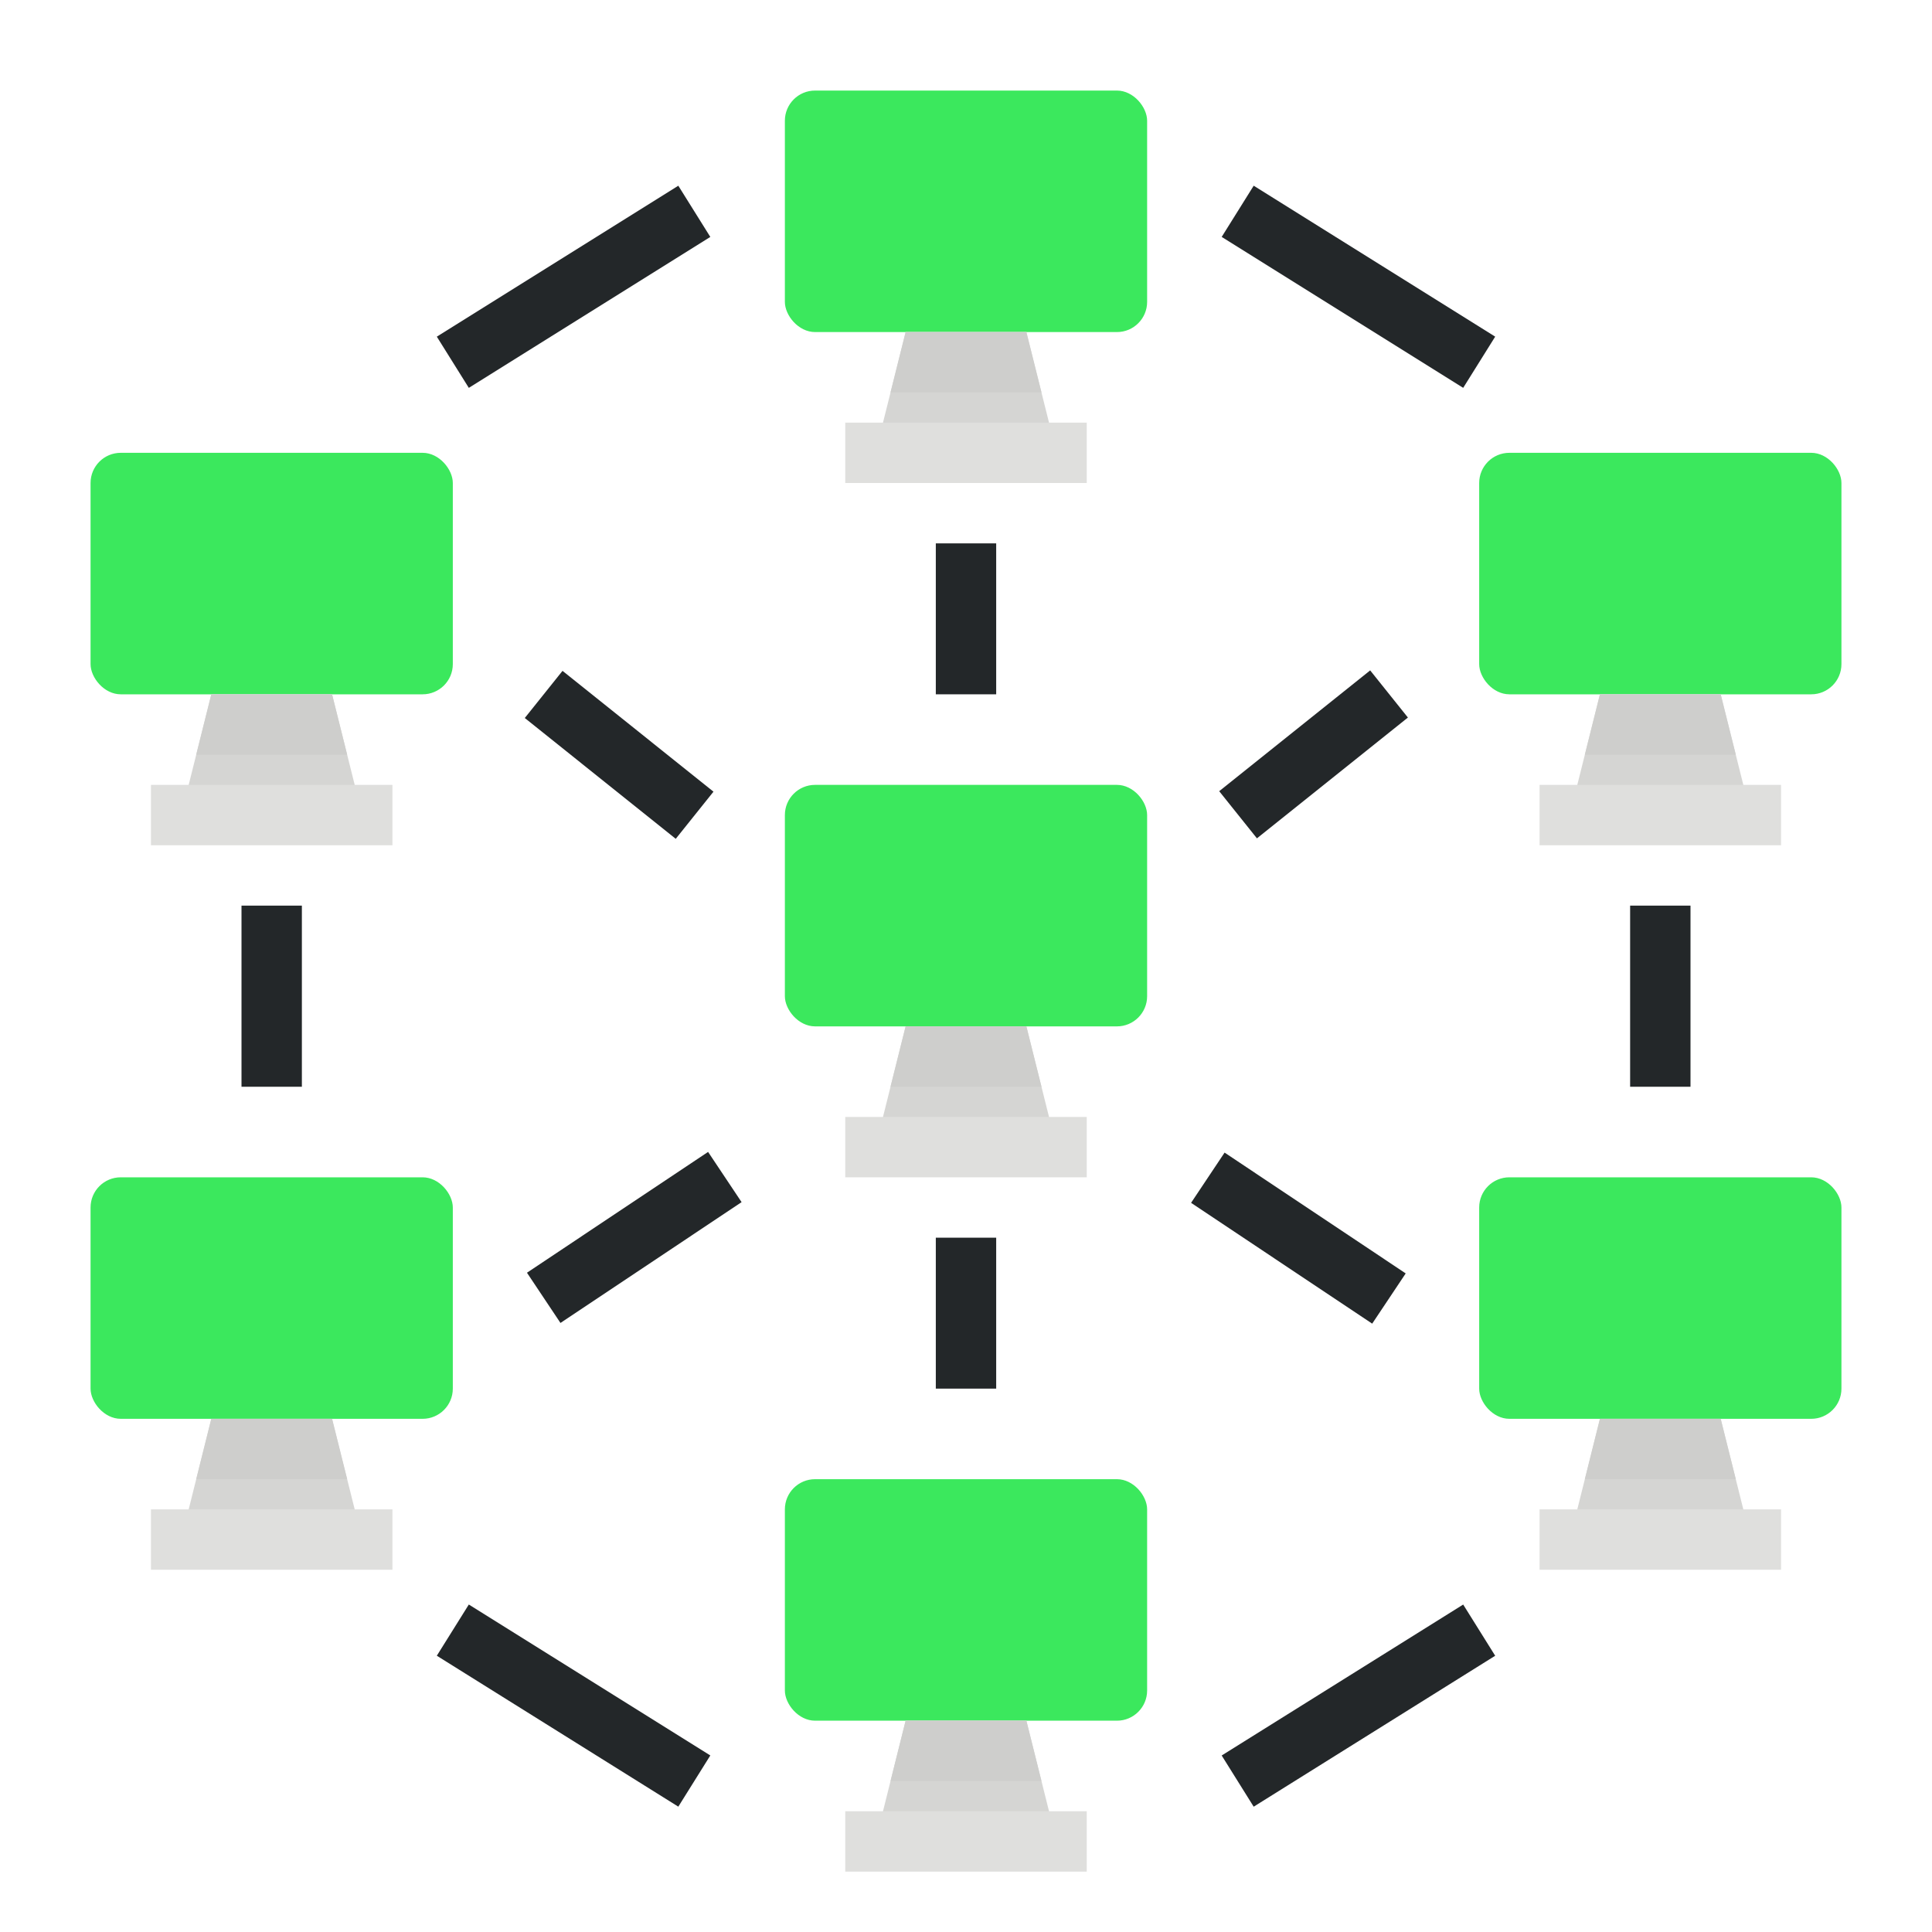 <!-- icon666.com - MILLIONS vector ICONS FREE --><svg viewBox="0 0 512 512" xmlns="http://www.w3.org/2000/svg"><g id="Flat"><rect fill="#348ed8" height="64" rx="8" width="96" x="208" y="24" style="fill: rgb(59, 232, 93);"></rect><path d="m280 120h-48l8-32h32z" fill="#d5d5d3"></path><path d="m224 112h64v16h-64z" fill="#dfdfdd"></path><path d="m276 104h-40l4-16h32z" fill="#cececc"></path><g fill="#4db6e4"><path d="m248 144h16v40h-16z" fill="#4db6e4" style="fill: rgb(35, 39, 41);"></path><path d="m248 328h16v40h-16z" fill="#4db6e4" style="fill: rgb(35, 39, 41);"></path><path d="m156 174.388h16v51.225h-16z" transform="matrix(.625 -.781 .781 .625 -94.624 203.123)" fill="#4db6e4" style="fill: rgb(35, 39, 41);"></path><path d="m139.156 320h57.689v16h-57.689z" transform="matrix(.832 -.555 .555 .832 -153.726 148.277)" fill="#4db6e4" style="fill: rgb(35, 39, 41);"></path><path d="m322.388 192h51.225v16h-51.225z" transform="matrix(.781 -.625 .625 .781 -48.682 261.216)" fill="#4db6e4" style="fill: rgb(35, 39, 41);"></path><path d="m336 299.156h16v57.689h-16z" transform="matrix(.555 -.832 .832 .555 -119.729 432.284)" fill="#4db6e4" style="fill: rgb(35, 39, 41);"></path><path d="m64 240h16v48h-16z" fill="#4db6e4" style="fill: rgb(35, 39, 41);"></path><path d="m114.264 68h75.472v16.001h-75.472z" transform="matrix(.848 -.53 .53 .848 -17.175 92.114)" fill="#4db6e4" style="fill: rgb(35, 39, 41);"></path><path d="m144 414.264h16.001v75.472h-16.001z" transform="matrix(.53 -.848 .848 .53 -311.855 341.336)" fill="#4db6e4" style="fill: rgb(35, 39, 41);"></path><path d="m352 38.264h16.001v75.472h-16.001z" transform="matrix(.53 -.848 .848 .53 104.753 340.999)" fill="#4db6e4" style="fill: rgb(35, 39, 41);"></path><path d="m322.264 444h75.472v16.001h-75.472z" transform="matrix(.848 -.53 .53 .848 -184.841 259.511)" fill="#4db6e4" style="fill: rgb(35, 39, 41);"></path><path d="m432 240h16v48h-16z" fill="#4db6e4" style="fill: rgb(35, 39, 41);"></path></g><rect fill="#348ed8" height="64" rx="8" width="96" x="392" y="120" style="fill: rgb(59, 232, 93);"></rect><path d="m464 216h-48l8-32h32z" fill="#d5d5d3"></path><path d="m408 208h64v16h-64z" fill="#dfdfdd"></path><path d="m460 200h-40l4-16h32z" fill="#cececc"></path><rect fill="#348ed8" height="64" rx="8" width="96" x="24" y="120" style="fill: rgb(59, 232, 93);"></rect><path d="m96 216h-48l8-32h32z" fill="#d5d5d3"></path><path d="m40 208h64v16h-64z" fill="#dfdfdd"></path><path d="m92 200h-40l4-16h32z" fill="#cececc"></path><rect fill="#348ed8" height="64" rx="8" width="96" x="392" y="312" style="fill: rgb(59, 232, 93);"></rect><path d="m464 408h-48l8-32h32z" fill="#d5d5d3"></path><path d="m408 400h64v16h-64z" fill="#dfdfdd"></path><path d="m460 392h-40l4-16h32z" fill="#cececc"></path><rect fill="#348ed8" height="64" rx="8" width="96" x="24" y="312" style="fill: rgb(59, 232, 93);"></rect><path d="m96 408h-48l8-32h32z" fill="#d5d5d3"></path><path d="m40 400h64v16h-64z" fill="#dfdfdd"></path><path d="m92 392h-40l4-16h32z" fill="#cececc"></path><rect fill="#348ed8" height="64" rx="8" width="96" x="208" y="392" style="fill: rgb(59, 232, 93);"></rect><path d="m280 488h-48l8-32h32z" fill="#d5d5d3"></path><path d="m224 480h64v16h-64z" fill="#dfdfdd"></path><path d="m276 472h-40l4-16h32z" fill="#cececc"></path><rect fill="#348ed8" height="64" rx="8" width="96" x="208" y="208" style="fill: rgb(59, 232, 93);"></rect><path d="m280 304h-48l8-32h32z" fill="#d5d5d3"></path><path d="m224 296h64v16h-64z" fill="#dfdfdd"></path><path d="m276 288h-40l4-16h32z" fill="#cececc"></path></g></svg>